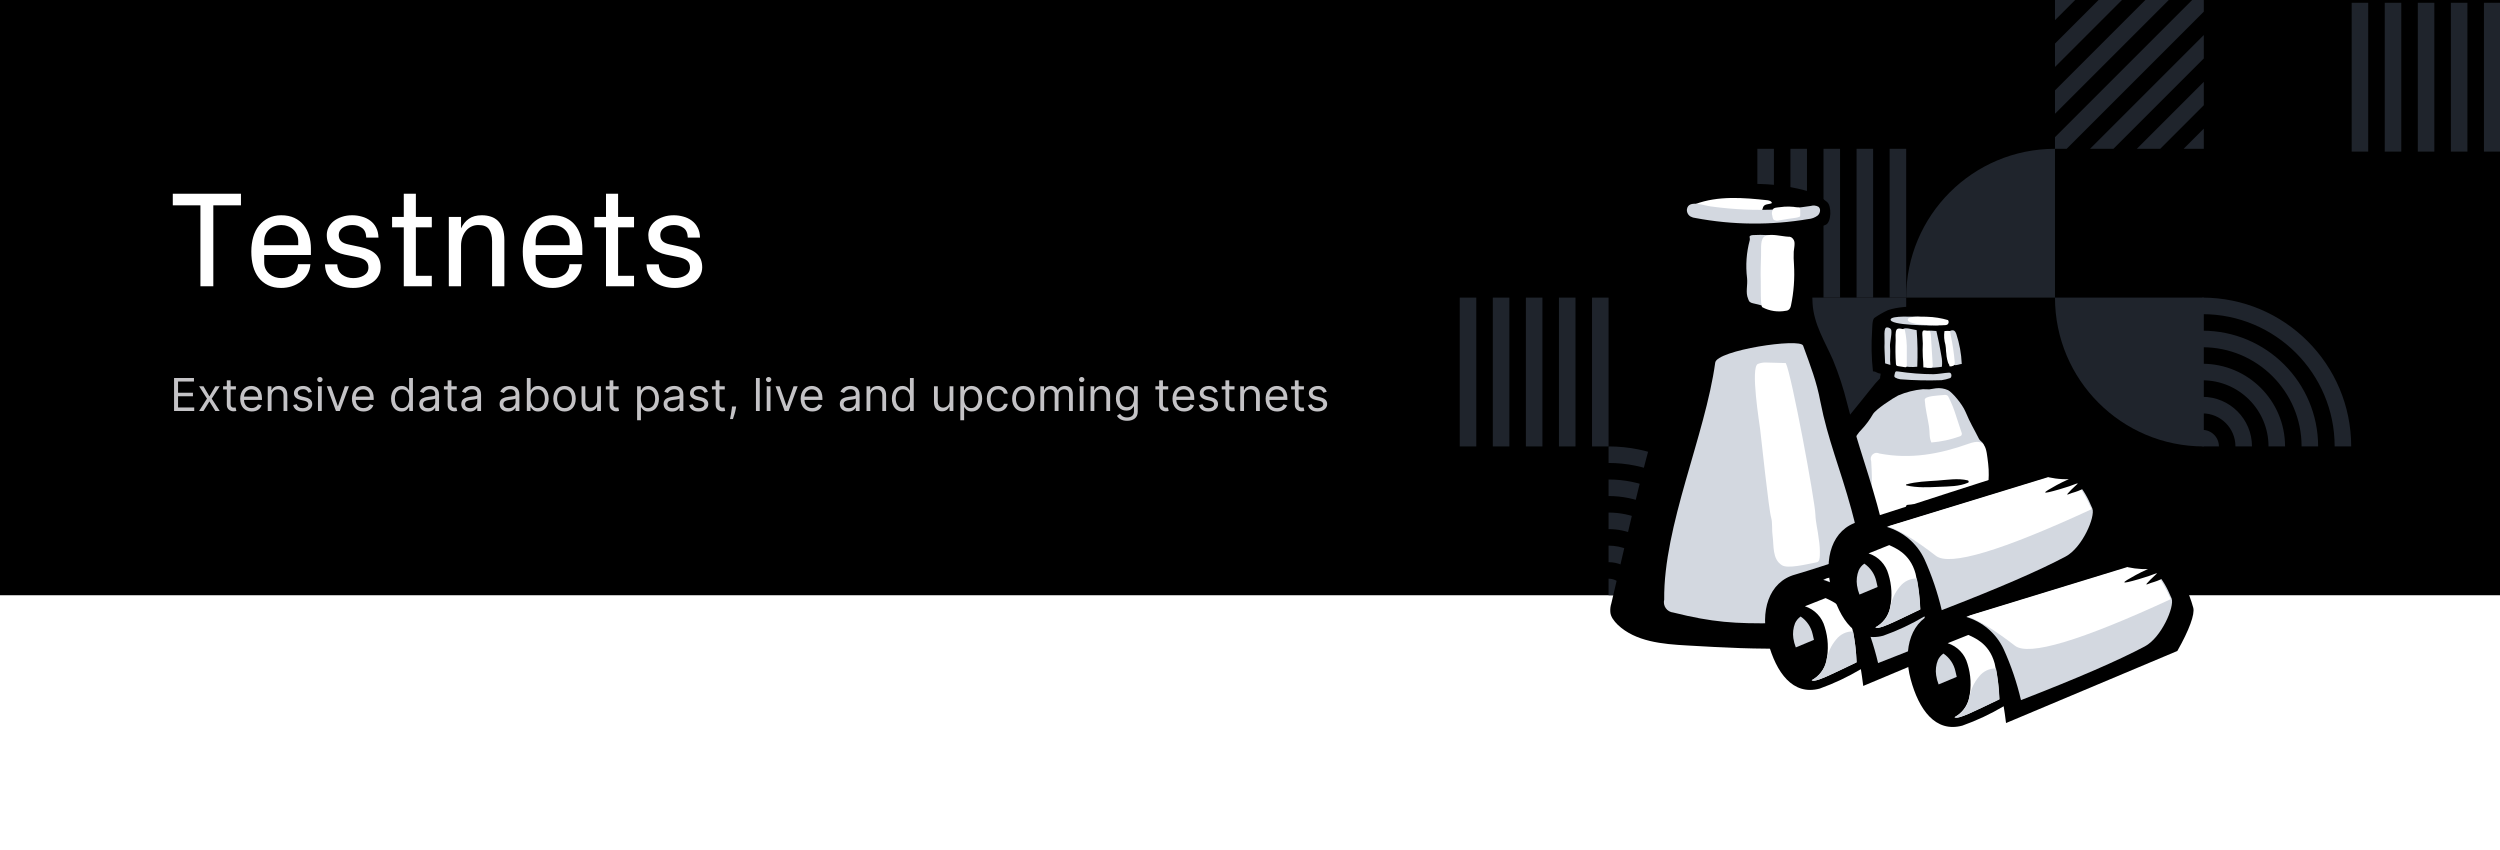 <?xml version="1.0" encoding="UTF-8"?>
<svg width="882px" height="300px" viewBox="0 0 882 300" version="1.1" xmlns="http://www.w3.org/2000/svg" xmlns:xlink="http://www.w3.org/1999/xlink">
    <!-- Generator: Sketch 61 (89581) - https://sketch.com -->
    <title>Group</title>
    <desc>Created with Sketch.</desc>
    <g id="Github-Covers" stroke="none" stroke-width="1" fill="none" fill-rule="evenodd">
        <g id="Testnets" transform="translate(0, -0)">
            <g id="Group">
                <rect id="Rectangle" fill="#FFFFFF" fill-rule="nonzero" x="0" y="0" width="882" height="300"></rect>
                <rect id="Rectangle" fill="#000000" fill-rule="nonzero" x="0" y="0" width="882" height="210"></rect>
                <rect id="Rectangle" fill="#1F242C" fill-rule="nonzero" x="620" y="105" width="52.5" height="52.5"></rect>
                <polygon id="Path" fill="#1F242C" fill-rule="nonzero" points="625.837 157.5 620 157.5 620 163.337 625.837 163.337"></polygon>
                <polygon id="Path" fill="#1F242C" fill-rule="nonzero" points="631.674 163.337 625.837 163.337 625.837 169.174 631.674 169.174"></polygon>
                <polygon id="Path" fill="#1F242C" fill-rule="nonzero" points="637.494 157.5 631.658 157.5 631.658 163.337 637.494 163.337"></polygon>
                <polygon id="Path" fill="#1F242C" fill-rule="nonzero" points="625.837 169.158 620 169.158 620 174.995 625.837 174.995"></polygon>
                <polygon id="Path" fill="#1F242C" fill-rule="nonzero" points="637.494 169.158 631.658 169.158 631.658 174.995 637.494 174.995"></polygon>
                <polygon id="Path" fill="#1F242C" fill-rule="nonzero" points="643.332 163.337 637.496 163.337 637.496 169.174 643.332 169.174"></polygon>
                <polygon id="Path" fill="#1F242C" fill-rule="nonzero" points="631.674 174.995 625.837 174.995 625.837 180.832 631.674 180.832"></polygon>
                <polygon id="Path" fill="#1F242C" fill-rule="nonzero" points="625.837 180.832 620 180.832 620 186.669 625.837 186.669"></polygon>
                <polygon id="Path" fill="#1F242C" fill-rule="nonzero" points="637.494 180.832 631.658 180.832 631.658 186.669 637.494 186.669"></polygon>
                <polygon id="Path" fill="#1F242C" fill-rule="nonzero" points="643.332 174.995 637.496 174.995 637.496 180.832 643.332 180.832"></polygon>
                <polygon id="Path" fill="#1F242C" fill-rule="nonzero" points="631.674 186.668 625.837 186.668 625.837 192.505 631.674 192.505"></polygon>
                <polygon id="Path" fill="#1F242C" fill-rule="nonzero" points="625.837 192.489 620 192.489 620 198.326 625.837 198.326"></polygon>
                <polygon id="Path" fill="#1F242C" fill-rule="nonzero" points="637.494 192.489 631.658 192.489 631.658 198.326 637.494 198.326"></polygon>
                <polygon id="Path" fill="#1F242C" fill-rule="nonzero" points="643.332 186.668 637.496 186.668 637.496 192.505 643.332 192.505"></polygon>
                <polygon id="Path" fill="#1F242C" fill-rule="nonzero" points="631.674 198.326 625.837 198.326 625.837 204.163 631.674 204.163"></polygon>
                <polygon id="Path" fill="#1F242C" fill-rule="nonzero" points="625.837 204.164 620 204.164 620 210.001 625.837 210.001"></polygon>
                <polygon id="Path" fill="#1F242C" fill-rule="nonzero" points="637.494 204.164 631.658 204.164 631.658 210.001 637.494 210.001"></polygon>
                <polygon id="Path" fill="#1F242C" fill-rule="nonzero" points="643.332 198.326 637.496 198.326 637.496 204.163 643.332 204.163"></polygon>
                <polygon id="Path" fill="#1F242C" fill-rule="nonzero" points="649.168 157.5 643.331 157.5 643.331 163.337 649.168 163.337"></polygon>
                <polygon id="Path" fill="#1F242C" fill-rule="nonzero" points="655.006 163.337 649.169 163.337 649.169 169.174 655.006 169.174"></polygon>
                <polygon id="Path" fill="#1F242C" fill-rule="nonzero" points="660.826 157.5 654.99 157.5 654.99 163.337 660.826 163.337"></polygon>
                <polygon id="Path" fill="#1F242C" fill-rule="nonzero" points="649.168 169.158 643.331 169.158 643.331 174.995 649.168 174.995"></polygon>
                <polygon id="Path" fill="#1F242C" fill-rule="nonzero" points="660.826 169.158 654.99 169.158 654.99 174.995 660.826 174.995"></polygon>
                <polygon id="Path" fill="#1F242C" fill-rule="nonzero" points="666.663 163.337 660.826 163.337 660.826 169.174 666.663 169.174"></polygon>
                <polygon id="Path" fill="#1F242C" fill-rule="nonzero" points="655.006 174.995 649.169 174.995 649.169 180.832 655.006 180.832"></polygon>
                <polygon id="Path" fill="#1F242C" fill-rule="nonzero" points="649.168 180.832 643.331 180.832 643.331 186.669 649.168 186.669"></polygon>
                <polygon id="Path" fill="#1F242C" fill-rule="nonzero" points="660.826 180.832 654.99 180.832 654.99 186.669 660.826 186.669"></polygon>
                <polygon id="Path" fill="#1F242C" fill-rule="nonzero" points="666.663 174.995 660.826 174.995 660.826 180.832 666.663 180.832"></polygon>
                <polygon id="Path" fill="#1F242C" fill-rule="nonzero" points="655.006 186.668 649.169 186.668 649.169 192.505 655.006 192.505"></polygon>
                <polygon id="Path" fill="#1F242C" fill-rule="nonzero" points="649.168 192.489 643.331 192.489 643.331 198.326 649.168 198.326"></polygon>
                <polygon id="Path" fill="#1F242C" fill-rule="nonzero" points="660.826 192.489 654.99 192.489 654.99 198.326 660.826 198.326"></polygon>
                <polygon id="Path" fill="#1F242C" fill-rule="nonzero" points="666.663 186.668 660.826 186.668 660.826 192.505 666.663 192.505"></polygon>
                <polygon id="Path" fill="#1F242C" fill-rule="nonzero" points="655.006 198.326 649.169 198.326 649.169 204.163 655.006 204.163"></polygon>
                <polygon id="Path" fill="#1F242C" fill-rule="nonzero" points="649.168 204.164 643.331 204.164 643.331 210.001 649.168 210.001"></polygon>
                <polygon id="Path" fill="#1F242C" fill-rule="nonzero" points="660.826 204.164 654.99 204.164 654.99 210.001 660.826 210.001"></polygon>
                <polygon id="Path" fill="#1F242C" fill-rule="nonzero" points="672.5 157.5 666.663 157.5 666.663 163.337 672.5 163.337"></polygon>
                <polygon id="Path" fill="#1F242C" fill-rule="nonzero" points="672.5 169.158 666.663 169.158 666.663 174.995 672.5 174.995"></polygon>
                <polygon id="Path" fill="#1F242C" fill-rule="nonzero" points="672.5 180.832 666.663 180.832 666.663 186.669 672.5 186.669"></polygon>
                <polygon id="Path" fill="#1F242C" fill-rule="nonzero" points="672.5 192.489 666.663 192.489 666.663 198.326 672.5 198.326"></polygon>
                <polygon id="Path" fill="#1F242C" fill-rule="nonzero" points="672.5 204.164 666.663 204.164 666.663 210.001 672.5 210.001"></polygon>
                <polygon id="Path" fill="#1F242C" fill-rule="nonzero" points="666.663 198.326 660.826 198.326 660.826 204.163 666.663 204.163"></polygon>
                <rect id="Rectangle" fill="#1F242C" fill-rule="nonzero" x="631.667" y="52.5" width="5.833" height="52.5"></rect>
                <rect id="Rectangle" fill="#1F242C" fill-rule="nonzero" x="643.333" y="52.5" width="5.833" height="52.5"></rect>
                <rect id="Rectangle" fill="#1F242C" fill-rule="nonzero" x="655" y="52.5" width="5.833" height="52.5"></rect>
                <rect id="Rectangle" fill="#1F242C" fill-rule="nonzero" x="666.667" y="52.5" width="5.833" height="52.5"></rect>
                <rect id="Rectangle" fill="#1F242C" fill-rule="nonzero" x="620" y="52.5" width="5.837" height="52.5"></rect>
                <rect id="Rectangle" fill="#1F242C" fill-rule="nonzero" transform="translate(552.916, 131.25) rotate(-180) translate(-552.916, -131.25) " x="550" y="105" width="5.833" height="52.5"></rect>
                <rect id="Rectangle" fill="#1F242C" fill-rule="nonzero" transform="translate(541.25, 131.25) rotate(-180) translate(-541.25, -131.25) " x="538.334" y="105" width="5.833" height="52.5"></rect>
                <rect id="Rectangle" fill="#1F242C" fill-rule="nonzero" transform="translate(529.583, 131.25) rotate(-180) translate(-529.583, -131.25) " x="526.667" y="105" width="5.833" height="52.5"></rect>
                <rect id="Rectangle" fill="#1F242C" fill-rule="nonzero" transform="translate(517.916, 131.25) rotate(-180) translate(-517.916, -131.25) " x="515" y="105" width="5.833" height="52.5"></rect>
                <rect id="Rectangle" fill="#1F242C" fill-rule="nonzero" transform="translate(564.582, 131.25) rotate(-180) translate(-564.582, -131.25) " x="561.663" y="105" width="5.837" height="52.5"></rect>
                <rect id="Rectangle" fill="#1F242C" fill-rule="nonzero" transform="translate(867.588, 27.234) rotate(-180) translate(-867.588, -27.234) " x="864.672" y="0.984" width="5.833" height="52.5"></rect>
                <rect id="Rectangle" fill="#1F242C" fill-rule="nonzero" transform="translate(855.921, 27.234) rotate(-180) translate(-855.921, -27.234) " x="853.005" y="0.984" width="5.833" height="52.5"></rect>
                <rect id="Rectangle" fill="#1F242C" fill-rule="nonzero" transform="translate(844.255, 27.234) rotate(-180) translate(-844.255, -27.234) " x="841.339" y="0.984" width="5.833" height="52.5"></rect>
                <rect id="Rectangle" fill="#1F242C" fill-rule="nonzero" transform="translate(832.588, 27.234) rotate(-180) translate(-832.588, -27.234) " x="829.672" y="0.984" width="5.833" height="52.5"></rect>
                <rect id="Rectangle" fill="#1F242C" fill-rule="nonzero" transform="translate(879.254, 27.234) rotate(-180) translate(-879.254, -27.234) " x="876.335" y="0.984" width="5.837" height="52.5"></rect>
                <path d="M567.5,163.333 L567.5,157.5 C596.495,157.5 620,181.005 620,210 L614.167,210 C614.167,184.227 593.273,163.333 567.5,163.333 Z M567.5,175 L567.5,169.166 C590.052,169.166 608.333,187.448 608.333,210 L602.5,210 C602.5,190.67 586.83,175 567.5,175 Z M567.5,180.834 L567.5,186.667 C580.387,186.667 590.833,197.114 590.833,210 L596.667,210 C596.667,193.892 583.608,180.834 567.5,180.834 Z M567.5,198.333 L567.5,192.5 C577.165,192.5 585,200.335 585,210 L579.167,210 C579.167,203.557 573.943,198.333 567.5,198.333 Z M567.5,210 L567.5,204.166 C570.722,204.166 573.333,206.778 573.333,210 L567.5,210 Z" id="Shape" fill="#1F242C"></path>
                <path d="M777,110.833 L777,105 C805.995,105 829.5,128.505 829.5,157.5 L823.667,157.5 C823.667,131.727 802.773,110.833 777,110.833 Z M777,122.5 L777,116.667 C799.552,116.667 817.833,134.949 817.833,157.5 L812,157.5 C812,138.17 796.33,122.5 777,122.5 Z M777,128.333 L777,134.167 C789.887,134.167 800.333,144.613 800.333,157.5 L806.167,157.5 C806.167,141.392 793.108,128.333 777,128.333 Z M777,145.833 L777,140 C786.665,140 794.5,147.835 794.5,157.5 L788.667,157.5 C788.667,151.056 783.443,145.833 777,145.833 Z M777,157.5 L777,151.667 C780.222,151.667 782.833,154.279 782.833,157.5 L777,157.5 Z" id="Shape" fill="#1F242C"></path>
                <path d="M729.112,52.5 L725,52.5 L725,48.388 L773.387,0 L777.5,0 L777.5,4.112 L729.112,52.5 Z M765.133,0 L756.879,0 L725,31.879 L725,40.133 L765.133,0 Z M748.625,0 L740.371,0 L725,15.371 L725,23.625 L748.625,0 Z M725,0 L725,7.117 L732.116,0 L725,0 Z M777.5,20.621 L777.5,12.367 L737.366,52.5 L745.621,52.5 L777.5,20.621 Z M777.5,37.129 L777.5,28.875 L753.875,52.5 L762.129,52.5 L777.5,37.129 Z M777.5,45.383 L770.383,52.5 L777.5,52.5 L777.5,45.383 Z" id="Shape" fill="#1F242C" fill-rule="nonzero"></path>
                <path d="M672.5,105 L725,105 L725,52.5 C696.005,52.5 672.5,76.005 672.5,105 Z" id="Path" fill="#1F242C" fill-rule="nonzero"></path>
                <path d="M777.5,157.5 L777.5,105 L725,105 C725,133.995 748.505,157.5 777.5,157.5 Z" id="Path" fill="#1F242C" fill-rule="nonzero"></path>
                <path d="M695.56,131 C694.66,131.23 692.92,132 692.02,132.23 L692.02,133.34 C692.862,134.344 693.612,135.421 694.26,136.56 C696.98,141.05 700.63,144.32 703.35,148.81 C704.13,150.1 706.14,152.63 706.52,154.08 C706.777,155.283 706.894,156.511 706.87,157.74 L707.75,209.35 C707.837,210.363 707.721,211.383 707.41,212.35 C706.6,214.41 702.11,215.35 699.99,216 C686.489,220.082 672.19,220.768 658.36,218 C655.65,217.46 651.89,216.8 650.18,214.63 C648.18,212.01 647.86,208.27 647.54,204.96 C646.71,196.14 647.27,192.06 646.78,183.74 C646.55,179.8 646.15,179.1 646.19,174.37 C646.19,171.53 646.19,169.37 646.29,166.59 C646.39,163.81 646.4,160.14 646.47,157.17 C646.57,152.92 650.34,149.25 653,145.94 C655.31,143.08 657.65,140.23 659.93,137.34 C660.985,135.976 662.113,134.671 663.31,133.43 C663.24,132.6 663.53,132.62 663.47,131.8 C662.02,131.68 662.23,131.13 660.78,131.01 C660.251,126.242 660.151,121.436 660.48,116.65 C660.55,115.65 660.48,112.92 661.24,112.19 C662.756,111.132 664.362,110.208 666.04,109.43 C672.31,107.23 686.79,107.67 692.87,111.35 C695.4,112.88 695.48,117.21 695.96,119.97 C696.14,121 696.53,130.75 695.56,131 Z" id="Path" fill="#000000" fill-rule="nonzero"></path>
                <path d="M669.65,127.53 C669.622,127.82 669.667,128.112 669.78,128.38 C670.018,128.713 670.377,128.939 670.78,129.01 C672.62,129.469 674.526,129.594 676.41,129.38 C676.602,125.08 676.528,120.771 676.19,116.48 C673.13,116 670.91,114.65 670.36,118.17 C669.899,121.269 669.661,124.397 669.65,127.53 Z" id="Path" fill="#D3D8E0" fill-rule="nonzero"></path>
                <path d="M679.37,125.639 C679.23,127.039 679.02,128.569 679.78,129.749 C681.56,129.778 683.339,129.661 685.1,129.399 C685.246,128.104 685.182,126.794 684.91,125.519 C684.43,122.589 683.84,119.669 683.16,116.779 C680.28,116.609 679.16,116.149 679.34,119.119 C679.535,121.288 679.545,123.469 679.37,125.639 Z" id="Path" fill="#D3D8E0" fill-rule="nonzero"></path>
                <path d="M688.22,126 C688.22,127.1 688.36,128.51 689.42,128.77 C690.31,129 691.31,128.42 692.11,128.4 C691.955,124.794 691.306,121.228 690.18,117.8 C689.84,116.8 689.29,116.25 688.18,116.67 C686.9,117.15 687.54,117.52 687.5,118.67 C687.43,121.06 688.26,123.59 688.22,126 Z" id="Path" fill="#D3D8E0" fill-rule="nonzero"></path>
                <path d="M666.79,122.11 C667.01,124.47 666.65,126.58 666.93,128.75 L665.07,128.2 L664.87,123.64 C664.825,122.774 664.825,121.906 664.87,121.04 C664.97,119.48 664.37,115.38 665.78,115.51 C666.31,115.51 667.19,115.82 667.28,116.65 C667.43,118.34 666.69,121 666.79,122.11 Z" id="Path" fill="#D3D8E0" fill-rule="nonzero"></path>
                <path d="M669.66,131.05 C668.71,130.92 668.66,131.05 668.44,131.99 C668.33,132.52 668.16,132.94 668.63,133.21 C669.188,133.52 669.798,133.723 670.43,133.81 C675.27,134.197 680.128,134.304 684.98,134.13 C686.002,133.987 687.007,133.742 687.98,133.4 C688.65,133.22 688.7,131.4 687.63,131.47 C685.87,131.56 683.95,131.97 682.16,132.02 C677.975,132.004 673.797,131.68 669.66,131.05 Z" id="Path" fill="#D3D8E0" fill-rule="nonzero"></path>
                <path d="M682.94,137 C684.427,136.807 685.937,137.036 687.3,137.66 C688.66,138.34 692.23,142.42 693.45,145.32 C695.32,149.74 696.1,150.68 698.17,154.81 C698.57,155.6 699.56,156 699.81,156.81 C700.06,157.62 699.63,158.29 699.7,159.03 C700.33,166.52 701.13,173.11 701.08,180.13 C701.08,183.97 700.63,188.03 700.6,191.87 C700.54,197.66 700.6,200.07 700.21,205.67 C700.21,206.22 699.65,206.82 699.42,207.32 C699.205,207.634 698.923,207.896 698.594,208.088 C698.266,208.28 697.899,208.397 697.52,208.43 C684.437,211.366 670.934,211.935 657.65,210.11 C656.846,210.095 656.076,209.781 655.49,209.23 C655.117,208.657 654.932,207.983 654.96,207.3 L653.45,182.49 C653.29,180.444 653.25,178.391 653.33,176.34 C653.67,172.715 653.67,169.065 653.33,165.44 C653.04,162.72 653.02,158.54 653.83,155.93 C654.523,154.255 655.543,152.736 656.83,151.46 C658.338,149.842 659.656,148.057 660.76,146.14 C661.76,144.41 667.76,140.5 669.67,139.52 C672.445,138.338 675.387,137.592 678.39,137.31 C682,137.36 679.36,137.5 682.94,137 Z" id="Path" fill="#D3D8E0" fill-rule="nonzero"></path>
                <path d="M663.06,160 C662.677,159.798 662.24,159.72 661.81,159.776 C661.381,159.833 660.979,160.02 660.66,160.314 C660.342,160.607 660.121,160.992 660.03,161.416 C659.939,161.84 659.981,162.281 660.15,162.68 C661.31,179.21 657.95,185.33 661.06,201.6 C673.422,202.85 685.897,202.41 698.14,200.29 C698.759,200.258 699.345,200.002 699.79,199.57 C700.068,199.138 700.211,198.633 700.2,198.12 C700.96,188.57 700.42,188.7 700.76,179.12 C700.96,173.63 702.09,169.12 701.43,163.63 C700.73,157.94 700.67,154.37 694.59,156.53 C684.24,160.23 674,162.09 663.06,160 Z" id="Path" fill="#FFFFFF" fill-rule="nonzero"></path>
                <path d="M683.64,114.74 C684.201,114.727 684.752,114.587 685.25,114.33 C685.494,114.195 685.691,113.988 685.812,113.738 C685.934,113.487 685.975,113.205 685.93,112.93 C682.72,112.221 679.447,111.829 676.16,111.76 C674.92,111.76 667.54,111.33 667.04,112.61 C666.18,114.86 681.76,114.91 683.64,114.74 Z" id="Path" fill="#D3D8E0" fill-rule="nonzero"></path>
                <path d="M685.55,114.74 C685.97,114.74 686.72,114.74 687.08,114.48 C687.303,114.294 687.447,114.031 687.482,113.743 C687.517,113.455 687.442,113.164 687.27,112.93 C684.887,112.226 682.424,111.832 679.94,111.76 C679.01,111.76 673.46,111.33 673.09,112.61 C672.44,114.86 684.14,114.91 685.55,114.74 Z" id="Path" fill="#FFFFFF" fill-rule="nonzero"></path>
                <path d="M685.87,139.35 C686.266,139.27 686.677,139.334 687.03,139.53 C687.196,139.679 687.332,139.859 687.43,140.06 C688.526,142.233 689.429,144.499 690.13,146.83 L692.02,152.54 C692.095,152.696 692.133,152.867 692.133,153.04 C692.133,153.213 692.095,153.384 692.02,153.54 C691.88,153.733 691.679,153.874 691.45,153.94 C688.204,155.104 684.818,155.834 681.38,156.11 C680.54,154.25 680.87,152.46 680.55,150.45 C680.04,147.21 679.2,143.93 679.05,141.06 C679,139.69 683.64,139.55 685.87,139.35 Z" id="Path" fill="#FFFFFF" fill-rule="nonzero"></path>
                <path d="M672.56,171.25 C676.34,172.14 680.34,171.93 684.2,171.75 C687.59,171.59 691.2,171.66 694.34,170.29 C694.7,170.14 694.58,169.56 694.23,169.48 C690.73,168.62 686.93,169.32 683.37,169.56 C679.81,169.8 676.05,169.91 672.56,170.89 C672.522,170.903 672.49,170.927 672.467,170.959 C672.443,170.992 672.431,171.03 672.431,171.07 C672.431,171.11 672.443,171.148 672.467,171.181 C672.49,171.213 672.522,171.237 672.56,171.25 Z" id="Path" fill="#000000" fill-rule="nonzero"></path>
                <path d="M673.22,188.5 C679.42,190.3 688.5,188.37 694.48,186.84 C695.65,186.54 695.48,184.55 694.19,184.67 C690.11,185.06 686.07,185.74 682,186.21 C679,186.57 675.49,186.51 672.91,187.49 C672.83,187.49 672.91,188.06 672.98,188.08 L673.22,188.5 Z" id="Path" fill="#000000" fill-rule="nonzero"></path>
                <path d="M694.88,195.199 C695.118,199.153 694.883,203.121 694.18,207.019 L686.52,208.779 C685.306,204.93 684.944,200.863 685.46,196.859 C686.38,196.609 694.81,193.879 694.88,195.199 Z" id="Path" fill="#FFFFFF" fill-rule="nonzero"></path>
                <path d="M672.86,179.28 C676.48,180.53 680.71,180.28 684.48,179.96 C687.83,179.66 691.76,179.4 694.59,177.51 C694.719,177.429 694.818,177.308 694.873,177.166 C694.928,177.025 694.936,176.869 694.896,176.722 C694.855,176.575 694.769,176.445 694.649,176.351 C694.529,176.257 694.382,176.204 694.23,176.2 C690.79,176.02 687.17,177.35 683.71,177.68 C680.25,178.01 676.54,177.68 673.02,178.11 C672.88,178.116 672.746,178.171 672.642,178.266 C672.538,178.361 672.47,178.489 672.451,178.628 C672.432,178.768 672.463,178.909 672.537,179.028 C672.612,179.148 672.726,179.237 672.86,179.28 Z" id="Path" fill="#000000" fill-rule="nonzero"></path>
                <path d="M680.38,116.7 C680.52,116.687 680.662,116.711 680.79,116.77 C680.936,116.89 681.03,117.062 681.05,117.25 C681.173,117.87 681.247,118.498 681.27,119.13 L681.86,128.81 C681.907,129.054 681.86,129.308 681.73,129.52 C681.53,129.79 681.13,129.79 680.79,129.77 L678.57,129.61 C678.57,128.34 678.47,127.14 678.37,125.87 C678.29,124.321 678.29,122.769 678.37,121.22 C678.37,120.11 678.13,117.97 678.2,117.36 C678.36,116.07 679.15,116.71 680.38,116.7 Z" id="Path" fill="#FFFFFF" fill-rule="nonzero"></path>
                <path d="M688,116.78 C688,116.78 688.11,117.78 688.21,118.28 C688.883,121.403 689.357,124.566 689.63,127.75 C689.692,128.09 689.639,128.442 689.48,128.75 C689.15,129.25 687.75,129.43 687.75,129.12 C687.75,128.53 687.4,128.43 687.24,127.86 C687.023,127.15 686.859,126.424 686.75,125.69 C686.75,125.07 686.6,124.51 686.56,123.89 C686.546,123.142 686.476,122.397 686.35,121.66 C685.881,120.084 685.762,118.426 686,116.8 C686.664,116.725 687.335,116.718 688,116.78 Z" id="Path" fill="#FFFFFF" fill-rule="nonzero"></path>
                <path d="M672,116.23 C672.555,118.777 672.797,121.383 672.72,123.99 L672.72,128.77 C672.72,129.05 672.72,129.37 672.46,129.52 C672.279,129.585 672.081,129.585 671.9,129.52 L669.63,129.17 C669.447,129.157 669.27,129.095 669.12,128.99 C668.951,128.793 668.865,128.538 668.88,128.28 C668.69,125.564 668.66,122.839 668.79,120.12 C668.79,119.23 668.59,116.99 669.15,116.26 C669.71,115.53 671.23,116.14 672,116.23 Z" id="Path" fill="#FFFFFF" fill-rule="nonzero"></path>
                <path d="M646.68,127 C648.723,131.973 650.394,137.09 651.68,142.31 C655.45,157.31 659.9,168.41 663.68,183.43 C665.61,191.33 667.68,199.22 669.38,207.12 C670.25,211.07 671.03,214.92 671.9,218.87 C672.061,219.339 672.127,219.835 672.093,220.33 C672.058,220.825 671.925,221.308 671.7,221.75 C671.149,222.389 670.405,222.831 669.58,223.01 C645.78,230.52 620.15,229.17 595.2,227.72 C586.49,227.24 577.01,226.38 570.73,220.41 C569.47,219.15 568.21,217.61 568.12,215.88 C568.047,214.838 568.176,213.792 568.5,212.8 C570.15,205.87 571.69,199.03 573.34,192.1 C576.53,178.33 579.82,164.65 583.78,151.1 C587.17,139.73 591.14,128.56 595.39,117.59 C596.74,114.12 598.2,110.46 598.29,106.71 C598.49,100.16 596.74,93.51 598.58,87.16 C599.36,84.46 598.58,83.79 596.36,81.96 C595.36,81.19 592.49,80.03 591.91,79.36 C590.55,77.92 590.36,71.27 592.1,70.21 C594.608,68.694 597.295,67.498 600.1,66.65 C607.068,65.245 614.177,64.665 621.28,64.92 C627.077,65.094 632.829,65.998 638.4,67.61 C640.666,68.449 642.763,69.689 644.59,71.27 C646.24,72.62 646.14,78.27 644.2,79.27 C642.85,79.95 640.34,80.04 639.56,81.39 C639.099,82.421 638.87,83.541 638.89,84.67 C639.08,92.85 639.08,98.82 639.47,107.01 C639.91,114.42 643.78,120.39 646.68,127 Z" id="Path" fill="#000000" fill-rule="nonzero"></path>
                <path d="M653.17,179.76 C654.53,184.69 655.88,190.76 656.94,195.76 C657.99,201.329 658.701,206.956 659.07,212.61 C659.247,213.47 659.109,214.365 658.68,215.13 C658.413,215.478 658.079,215.769 657.698,215.985 C657.316,216.202 656.896,216.339 656.46,216.39 C652.11,217.55 647.76,219.2 643.31,219.2 C638.09,219.29 631.61,219.78 626.39,219.87 C612.07,220.07 604.24,219.58 590.32,216.1 C589.795,216.049 589.287,215.885 588.831,215.619 C588.375,215.353 587.982,214.991 587.679,214.559 C587.376,214.127 587.17,213.634 587.075,213.115 C586.981,212.595 586.999,212.062 587.13,211.55 C586.84,185.55 601.6,153.67 605.13,127.92 C605.71,123.56 635.04,119.17 636.13,121.92 C638.74,129.09 640.96,134.8 642.22,141.67 C644.86,155.16 649.21,165.23 653.17,179.76 Z" id="Path" fill="#D3D8E0" fill-rule="nonzero"></path>
                <path d="M627.14,207.15 C627.528,207.801 628.049,208.362 628.669,208.796 C629.29,209.231 629.996,209.528 630.74,209.67 C632.187,209.916 633.662,209.953 635.12,209.78 C638.079,209.653 641.03,209.373 643.96,208.94 C644.84,204.74 641.96,203.7 638.71,203.94 C637.55,204 626.56,206.11 627.14,207.15 Z" id="Path" fill="#FFFFFF" fill-rule="nonzero"></path>
                <path d="M625.37,189 C625.08,187.26 625.37,184.35 624.88,182.7 C624,179.79 621.37,154.47 620.98,151.47 C620.78,149.63 617.46,129.47 620.2,128.39 C621.099,128.03 622.063,127.863 623.03,127.9 L630.03,128.09 C632.08,132.17 640.38,176.98 640.47,181.53 C640.57,184.44 641.35,187.16 641.65,190.07 C641.979,192.021 642.109,194.001 642.04,195.98 C641.94,197.15 641.94,198.22 640.77,198.41 C637.25,199.09 630.71,200.74 628.66,199.41 C625.18,197.23 625.86,192.47 625.37,189 Z" id="Path" fill="#FFFFFF" fill-rule="nonzero"></path>
                <path d="M618.45,107 C617.995,106.929 617.568,106.732 617.22,106.43 C617.003,106.127 616.841,105.788 616.74,105.43 C615.74,103.15 616.65,100.67 616.36,98.09 C615.812,93.624 616.134,89.093 617.31,84.75 C617.5,84.18 617.03,83.51 617.41,83.23 C617.71,83.041 618.056,82.941 618.41,82.94 C621.918,82.731 625.438,82.956 628.89,83.61 C629.17,83.601 629.443,83.701 629.65,83.89 C630.22,84.37 630.12,85.42 629.93,86.28 C628.7,92.66 628.7,99.91 628.7,106.39 C628.7,109.72 626.98,108.86 624.89,108.48 C622.17,108.11 621.12,107.54 618.45,107 Z" id="Path" fill="#D3D8E0" fill-rule="nonzero"></path>
                <path d="M621.75,108.389 C624.303,109.745 627.242,110.186 630.08,109.639 C630.329,109.627 630.573,109.561 630.794,109.445 C631.015,109.33 631.208,109.167 631.36,108.969 C631.619,108.631 631.788,108.231 631.85,107.809 C632.846,103.075 633.206,98.229 632.92,93.399 C632.795,91.866 632.765,90.326 632.83,88.789 C632.92,87.789 633.12,86.969 633.12,85.999 C633.154,85.545 633.062,85.089 632.853,84.683 C632.645,84.278 632.329,83.937 631.94,83.699 C631.608,83.538 631.237,83.473 630.87,83.509 C628.71,83.409 624.87,82.349 622.87,83.219 C620.87,84.089 621.4,87.639 621.3,90.039 C621.2,93.109 621.1,96.189 621.2,99.259 C621.26,100.319 621,107.909 621.75,108.389 Z" id="Path" fill="#FFFFFF" fill-rule="nonzero"></path>
                <path d="M598.12,72 C606.12,69 615.12,69.72 623.6,70.65 C624.27,70.76 625.03,70.96 625.12,71.65 C624.12,72.17 622.85,71.86 622.18,72.79 C621.9,73.21 621.9,73.73 621.62,74.24 C621.05,75.59 619.44,75.8 618.02,75.8 C614.377,75.856 610.734,75.649 607.12,75.18 C604,74.84 600.39,75 598.12,72 Z" id="Path" fill="#FFFFFF" fill-rule="nonzero"></path>
                <path d="M595.16,73.76 C595.088,74.271 595.169,74.792 595.391,75.258 C595.613,75.724 595.968,76.114 596.41,76.38 C596.975,76.69 597.598,76.877 598.24,76.93 C611.351,79.399 624.796,79.521 637.95,77.29 C639.178,77.198 640.353,76.75 641.33,76 C642.19,75.19 642.48,73.65 641.52,72.93 C641.11,72.708 640.661,72.57 640.197,72.524 C639.734,72.477 639.266,72.524 638.82,72.66 C631.104,73.85 623.289,74.272 615.49,73.92 C611.537,73.74 607.587,73.38 603.64,72.84 C601.23,72.59 595.74,70.33 595.16,73.76 Z" id="Path" fill="#D3D8E0" fill-rule="nonzero"></path>
                <path d="M625.27,76.12 C625.313,76.502 625.41,76.876 625.56,77.23 C625.66,77.64 626.24,77.74 626.63,77.84 C627.022,77.907 627.425,77.873 627.8,77.74 C629.85,77.33 631.51,77.13 633.56,76.83 C633.961,76.778 634.354,76.677 634.73,76.53 C634.93,76.43 635.12,76.43 635.12,75.92 L635.12,74.11 C635.149,73.858 635.081,73.604 634.93,73.4 C634.83,73.2 634.53,73.2 634.34,73.2 C632.214,72.807 630.037,72.773 627.9,73.1 C627.12,73.2 625.75,73.2 625.46,73.9 C625.275,74.236 625.162,74.608 625.129,74.99 C625.096,75.373 625.144,75.757 625.27,76.12 Z" id="Path" fill="#FFFFFF" fill-rule="nonzero"></path>
                <path d="M657.35,242 C657.06,239.66 656.78,237.66 656.52,236.08 C651.91,238.823 647.048,241.117 642,242.93 C632.47,245.5 626.64,237.27 623.76,226.56 C620.88,215.85 623.89,205.24 633.42,202.68 C640.73,200.68 686.6,185.14 706.1,179.89 C712.04,178.3 720.5,190.35 723.45,201.34 C724.06,203.6 722.03,209.22 717.84,216.6 L657.35,242 Z" id="Path" fill="#000000"></path>
                <path d="M706.32,215 C697.04,219.94 682.463,226.25 662.59,233.93 C661.142,227.745 659.092,221.716 656.47,215.93 C655.186,213.203 653.337,210.778 651.046,208.818 C648.755,206.858 646.074,205.407 643.18,204.56 L705.18,185.65 C709.03,187.22 712.42,190 715.72,198.05 C716.88,200.91 712.18,211.86 706.32,215 Z" id="Path" fill="#D3D8E0"></path>
                <path d="M660.51,214.76 C653.25,209.16 647.583,205.694 643.51,204.36 L705.44,185.36 C708.967,186.894 712.3,191.21 715.44,198.31 C683.653,213.01 665.343,218.494 660.51,214.76 Z" id="Path" fill="#FFFFFF"></path>
                <path d="M644.07,211 C645.65,211.84 651.34,213.62 653.35,221.07 C654.303,225.201 654.856,229.413 655,233.65 C646.61,237.65 640.27,240.99 639.19,239.98 C640.497,239.283 641.636,238.309 642.527,237.126 C643.419,235.942 644.041,234.579 644.35,233.13 C645.19,229.17 644.99,225.06 643.77,221.2 C643.303,219.496 642.418,217.935 641.196,216.658 C639.974,215.382 638.452,214.431 636.77,213.89 L644.07,211 Z" id="Path" fill="#FFFFFF"></path>
                <path d="M655,233.67 C646.58,237.67 640.22,240.98 639.14,239.98 C640.448,239.294 641.59,238.331 642.488,237.159 C643.386,235.986 644.018,234.632 644.34,233.19 C644.78,230.376 645.991,227.738 647.84,225.57 C648.543,224.674 649.444,223.954 650.473,223.466 C651.503,222.978 652.631,222.737 653.77,222.76 C654.46,226.36 654.871,230.007 655,233.67 Z" id="Path" fill="#D3D8E0"></path>
                <path d="M635.27,217.51 C637.428,218.966 638.943,221.197 639.5,223.74 C639.68,224.42 639.83,225.08 639.96,225.74 L633.56,228.41 C633.146,227.367 632.854,226.28 632.69,225.17 C632.427,223.374 632.638,221.54 633.3,219.85 C633.733,218.906 634.414,218.097 635.27,217.51 Z" id="Path" fill="#D3D8E0"></path>
                <path d="M710.21,182.66 L713.4,190.54 C712.237,191.257 710.987,191.821 709.68,192.22 C707.98,192.63 706.34,193.67 707.03,192.79 C707.37,192.35 709.03,190.65 710.12,189.7 C710.42,189.43 710.71,189.19 710.98,188.96 C708.751,189.849 706.478,190.623 704.17,191.28 C697.44,193.21 697.71,192.78 703.17,189.78 C704.26,189.18 705.69,188.48 707.44,187.69 C706.674,187.731 705.906,187.731 705.14,187.69 C703.519,187.61 701.906,187.396 700.32,187.05 C699.24,186.65 701.77,186.15 704.32,184.71 C706.192,183.788 708.17,183.099 710.21,182.66 Z" id="Path" fill="#000000"></path>
                <path d="M707.73,255.089 C707.44,252.749 707.16,250.749 706.89,249.169 C702.265,251.91 697.385,254.197 692.32,255.999 C682.79,258.569 676.96,250.339 674.08,239.629 C671.2,228.919 674.21,218.309 683.74,215.749 C691.06,213.749 736.93,198.209 756.43,192.959 C762.36,191.369 770.82,203.419 773.78,214.409 C774.39,216.669 772.35,222.289 768.16,229.669 L707.73,255.089 Z" id="Path" fill="#000000"></path>
                <path d="M756.69,228.05 C747.41,232.99 732.847,239.306 713,247 C711.557,240.813 709.507,234.784 706.88,229 C705.597,226.273 703.75,223.849 701.461,221.889 C699.172,219.929 696.492,218.477 693.6,217.63 L755.6,198.72 C759.46,200.29 762.84,203.07 766.14,211.12 C767.26,214 762.56,224.93 756.69,228.05 Z" id="Path" fill="#D3D8E0"></path>
                <path d="M710.89,227.82 C703.623,222.22 697.973,218.753 693.94,217.42 L755.87,198.42 C759.397,199.953 762.73,204.27 765.87,211.37 C734.057,226.07 715.73,231.553 710.89,227.82 Z" id="Path" fill="#FFFFFF"></path>
                <path d="M694.44,223.999 C696.03,224.839 701.72,226.619 703.72,234.069 C704.677,238.209 705.226,242.432 705.36,246.679 C696.97,250.679 690.63,254.019 689.56,253.009 C690.867,252.312 692.006,251.338 692.897,250.155 C693.789,248.971 694.411,247.608 694.72,246.159 C695.55,242.198 695.35,238.091 694.14,234.229 C693.675,232.524 692.79,230.962 691.568,229.686 C690.345,228.409 688.823,227.458 687.14,226.919 L694.44,223.999 Z" id="Path" fill="#FFFFFF"></path>
                <path d="M705.41,246.729 C696.99,250.729 690.63,254.039 689.56,253.039 C690.868,252.354 692.01,251.391 692.906,250.218 C693.803,249.045 694.432,247.69 694.75,246.249 C695.199,243.437 696.41,240.802 698.25,238.629 C698.955,237.733 699.859,237.013 700.89,236.525 C701.92,236.038 703.05,235.796 704.19,235.819 C704.877,239.419 705.285,243.066 705.41,246.729 Z" id="Path" fill="#D3D8E0"></path>
                <path d="M685.64,230.569 C687.798,232.025 689.313,234.256 689.87,236.799 C690.05,237.479 690.21,238.139 690.34,238.799 L683.94,241.469 C683.521,240.428 683.229,239.34 683.07,238.229 C682.803,236.433 683.013,234.598 683.68,232.909 C684.115,231.969 684.791,231.162 685.64,230.569 Z" id="Path" fill="#D3D8E0"></path>
                <path d="M760.58,195.72 L763.78,203.6 C762.615,204.313 761.365,204.877 760.06,205.28 C758.35,205.69 756.71,206.73 757.4,205.85 C757.75,205.41 759.45,203.71 760.5,202.76 C760.8,202.49 761.08,202.25 761.36,202.02 C759.36,202.83 757.16,203.58 754.55,204.34 C747.82,206.27 748.08,205.84 753.55,202.84 C754.637,202.24 756.06,201.543 757.82,200.75 C757.054,200.79 756.286,200.79 755.52,200.75 C753.898,200.671 752.286,200.457 750.7,200.11 C749.62,199.71 752.14,199.21 754.7,197.77 C756.568,196.847 758.543,196.158 760.58,195.72 Z" id="Path" fill="#000000"></path>
                <path d="M679.81,223.37 C679.52,221.03 679.24,219.03 678.97,217.45 C674.347,220.196 669.468,222.483 664.4,224.28 C654.88,226.84 649.05,218.61 646.16,207.9 C643.27,197.19 646.3,186.59 655.82,184.02 C663.14,182.02 709.01,166.48 728.51,161.24 C734.45,159.64 742.9,171.7 745.86,182.69 C746.47,184.94 744.43,190.56 740.24,197.94 L679.81,223.37 Z" id="Path" fill="#000000"></path>
                <path d="M728.77,196.33 C719.49,201.277 704.913,207.587 685.04,215.26 C683.595,209.076 681.549,203.047 678.93,197.26 C677.644,194.534 675.795,192.111 673.504,190.151 C671.213,188.191 668.533,186.739 665.64,185.89 L727.64,166.98 C731.49,168.55 734.88,171.33 738.17,179.38 C739.34,182.25 734.64,193.21 728.77,196.33 Z" id="Path" fill="#D3D8E0"></path>
                <path d="M683,196.1 C675.74,190.507 670.073,187.04 666,185.7 L727.93,166.7 C731.457,168.22 734.79,172.534 737.93,179.64 C706.123,194.347 687.813,199.834 683,196.1 Z" id="Path" fill="#FFFFFF"></path>
                <path d="M666.52,192.311 C668.11,193.151 673.8,194.941 675.81,202.381 C676.756,206.526 677.306,210.751 677.45,215.001 C669.05,219.001 662.72,222.351 661.64,221.331 C662.948,220.635 664.088,219.661 664.979,218.477 C665.87,217.294 666.492,215.93 666.8,214.481 C667.635,210.52 667.435,206.411 666.22,202.551 C665.753,200.846 664.868,199.285 663.646,198.009 C662.424,196.733 660.902,195.781 659.22,195.241 L666.52,192.311 Z" id="Path" fill="#FFFFFF"></path>
                <path d="M677.5,215 C669.08,219 662.72,222.32 661.64,221.31 C662.947,220.625 664.089,219.663 664.987,218.493 C665.885,217.322 666.517,215.97 666.84,214.53 C667.277,211.714 668.485,209.073 670.33,206.9 C671.037,206.006 671.941,205.287 672.971,204.8 C674.001,204.312 675.131,204.069 676.27,204.09 C676.955,207.69 677.367,211.338 677.5,215 Z" id="Path" fill="#D3D8E0"></path>
                <path d="M657.73,198.851 C659.888,200.307 661.403,202.538 661.96,205.081 C662.14,205.761 662.29,206.421 662.42,207.081 L656.02,209.761 C655.603,208.715 655.311,207.624 655.15,206.511 C654.883,204.718 655.093,202.886 655.76,201.201 C656.191,200.253 656.872,199.44 657.73,198.851 Z" id="Path" fill="#D3D8E0"></path>
                <path d="M732.67,164 L735.86,171.88 C734.695,172.595 733.445,173.163 732.14,173.57 C730.44,173.97 728.79,175.01 729.48,174.14 C729.83,173.7 731.48,171.99 732.58,171.04 L733.44,170.3 C731.212,171.192 728.939,171.966 726.63,172.62 C719.9,174.56 720.17,174.12 725.63,171.12 C726.72,170.52 728.14,169.83 729.9,169.03 C729.134,169.071 728.366,169.071 727.6,169.03 C725.978,168.955 724.365,168.741 722.78,168.39 C721.7,167.99 724.23,167.5 726.78,166.05 C728.652,165.127 730.63,164.439 732.67,164 Z" id="Path" fill="#000000"></path>
                <path d="M60.961,72.43 L60.961,68.352 L85.008,68.352 L85.008,72.43 L75.258,72.43 L75.258,101 L70.711,101 L70.711,72.43 L60.961,72.43 Z M88.664,88.766 C88.664,86.906 88.891,85.188 89.344,83.609 C89.812,82.016 90.5,80.664 91.406,79.555 C92.328,78.43 93.438,77.547 94.734,76.906 C96.031,76.266 97.523,75.945 99.211,75.945 C100.977,75.945 102.516,76.25 103.828,76.859 C105.141,77.469 106.227,78.305 107.086,79.367 C107.945,80.414 108.594,81.648 109.031,83.07 C109.469,84.492 109.688,86.023 109.688,87.664 L109.688,89.961 L93.211,89.961 L93.211,92.562 C93.211,93.453 93.375,94.242 93.703,94.93 C94.047,95.617 94.508,96.203 95.086,96.688 C95.664,97.156 96.312,97.516 97.031,97.766 C97.75,98 98.492,98.117 99.258,98.117 C100.789,98.117 102.117,97.727 103.242,96.945 C104.367,96.164 105.008,94.922 105.164,93.219 L109.5,93.219 C109.406,94.531 109.062,95.703 108.469,96.734 C107.875,97.75 107.102,98.617 106.148,99.336 C105.211,100.055 104.148,100.609 102.961,101 C101.773,101.391 100.523,101.586 99.211,101.586 C97.445,101.586 95.898,101.266 94.57,100.625 C93.258,99.984 92.156,99.102 91.266,97.977 C90.391,96.852 89.734,95.508 89.297,93.945 C88.875,92.383 88.664,90.656 88.664,88.766 Z M93.211,86.516 L105.211,86.516 L105.211,85.156 C105.211,84.266 105.047,83.461 104.719,82.742 C104.406,82.023 103.969,81.414 103.406,80.914 C102.859,80.414 102.219,80.039 101.484,79.789 C100.766,79.523 100.008,79.391 99.211,79.391 C98.414,79.391 97.656,79.523 96.938,79.789 C96.219,80.039 95.578,80.414 95.016,80.914 C94.453,81.414 94.008,82.023 93.68,82.742 C93.367,83.461 93.211,84.266 93.211,85.156 L93.211,86.516 Z M114.656,93.266 L118.992,93.266 C119.055,94.891 119.633,96.109 120.727,96.922 C121.836,97.719 123.141,98.117 124.641,98.117 C126.078,98.117 127.328,97.797 128.391,97.156 C129.453,96.516 129.984,95.586 129.984,94.367 C129.984,93.383 129.664,92.594 129.023,92 C128.383,91.406 127.242,90.953 125.602,90.641 L121.57,89.82 C119.555,89.398 118,88.625 116.906,87.5 C115.828,86.359 115.289,84.828 115.289,82.906 C115.289,81.953 115.5,81.055 115.922,80.211 C116.359,79.352 116.977,78.609 117.773,77.984 C118.586,77.359 119.531,76.867 120.609,76.508 C121.703,76.133 122.922,75.945 124.266,75.945 C125.422,75.945 126.547,76.102 127.641,76.414 C128.75,76.711 129.734,77.18 130.594,77.82 C131.469,78.461 132.164,79.281 132.68,80.281 C133.211,81.266 133.492,82.445 133.523,83.82 L129.211,83.82 C129.148,82.195 128.641,81.055 127.688,80.398 C126.75,79.727 125.625,79.391 124.312,79.391 C122.969,79.391 121.828,79.711 120.891,80.352 C119.969,80.992 119.508,81.828 119.508,82.859 C119.508,83.812 119.781,84.555 120.328,85.086 C120.875,85.617 121.758,86.008 122.977,86.258 L127.102,87.125 C129.539,87.641 131.344,88.477 132.516,89.633 C133.703,90.773 134.297,92.336 134.297,94.32 C134.297,95.352 134.062,96.312 133.594,97.203 C133.141,98.078 132.477,98.836 131.602,99.477 C130.742,100.102 129.719,100.609 128.531,101 C127.344,101.391 126.031,101.586 124.594,101.586 C123.219,101.586 121.93,101.406 120.727,101.047 C119.539,100.703 118.492,100.188 117.586,99.5 C116.695,98.797 115.992,97.93 115.477,96.898 C114.961,95.852 114.688,94.641 114.656,93.266 Z M138.328,80.211 L138.328,76.531 L142.453,76.531 L142.453,68.352 L146.719,68.352 L146.719,76.531 L152.344,76.531 L152.344,80.211 L146.719,80.211 L146.719,97.297 L152.344,97.297 L152.344,101 L142.453,101 L142.453,80.211 L138.328,80.211 Z M158.344,101 L158.344,76.531 L162.656,76.531 L162.656,80.562 C163.328,79.125 164.25,78 165.422,77.188 C166.594,76.359 168.109,75.945 169.969,75.945 C171.156,75.945 172.234,76.109 173.203,76.438 C174.172,76.75 175.008,77.258 175.711,77.961 C176.414,78.664 176.961,79.57 177.352,80.68 C177.742,81.773 177.938,83.109 177.938,84.688 L177.938,101 L173.602,101 L173.602,85.156 C173.602,83.359 173.258,81.953 172.57,80.938 C171.883,79.906 170.609,79.391 168.75,79.391 C167.859,79.391 167.047,79.57 166.312,79.93 C165.578,80.273 164.938,80.773 164.391,81.43 C163.844,82.086 163.414,82.867 163.102,83.773 C162.805,84.664 162.656,85.641 162.656,86.703 L162.656,101 L158.344,101 Z M184.43,88.766 C184.43,86.906 184.656,85.188 185.109,83.609 C185.578,82.016 186.266,80.664 187.172,79.555 C188.094,78.43 189.203,77.547 190.5,76.906 C191.797,76.266 193.289,75.945 194.977,75.945 C196.742,75.945 198.281,76.25 199.594,76.859 C200.906,77.469 201.992,78.305 202.852,79.367 C203.711,80.414 204.359,81.648 204.797,83.07 C205.234,84.492 205.453,86.023 205.453,87.664 L205.453,89.961 L188.977,89.961 L188.977,92.562 C188.977,93.453 189.141,94.242 189.469,94.93 C189.812,95.617 190.273,96.203 190.852,96.688 C191.43,97.156 192.078,97.516 192.797,97.766 C193.516,98 194.258,98.117 195.023,98.117 C196.555,98.117 197.883,97.727 199.008,96.945 C200.133,96.164 200.773,94.922 200.93,93.219 L205.266,93.219 C205.172,94.531 204.828,95.703 204.234,96.734 C203.641,97.75 202.867,98.617 201.914,99.336 C200.977,100.055 199.914,100.609 198.727,101 C197.539,101.391 196.289,101.586 194.977,101.586 C193.211,101.586 191.664,101.266 190.336,100.625 C189.023,99.984 187.922,99.102 187.031,97.977 C186.156,96.852 185.5,95.508 185.062,93.945 C184.641,92.383 184.43,90.656 184.43,88.766 Z M188.977,86.516 L200.977,86.516 L200.977,85.156 C200.977,84.266 200.812,83.461 200.484,82.742 C200.172,82.023 199.734,81.414 199.172,80.914 C198.625,80.414 197.984,80.039 197.25,79.789 C196.531,79.523 195.773,79.391 194.977,79.391 C194.18,79.391 193.422,79.523 192.703,79.789 C191.984,80.039 191.344,80.414 190.781,80.914 C190.219,81.414 189.773,82.023 189.445,82.742 C189.133,83.461 188.977,84.266 188.977,85.156 L188.977,86.516 Z M209.672,80.211 L209.672,76.531 L213.797,76.531 L213.797,68.352 L218.062,68.352 L218.062,76.531 L223.688,76.531 L223.688,80.211 L218.062,80.211 L218.062,97.297 L223.688,97.297 L223.688,101 L213.797,101 L213.797,80.211 L209.672,80.211 Z M228.094,93.266 L232.43,93.266 C232.492,94.891 233.07,96.109 234.164,96.922 C235.273,97.719 236.578,98.117 238.078,98.117 C239.516,98.117 240.766,97.797 241.828,97.156 C242.891,96.516 243.422,95.586 243.422,94.367 C243.422,93.383 243.102,92.594 242.461,92 C241.82,91.406 240.68,90.953 239.039,90.641 L235.008,89.82 C232.992,89.398 231.438,88.625 230.344,87.5 C229.266,86.359 228.727,84.828 228.727,82.906 C228.727,81.953 228.938,81.055 229.359,80.211 C229.797,79.352 230.414,78.609 231.211,77.984 C232.023,77.359 232.969,76.867 234.047,76.508 C235.141,76.133 236.359,75.945 237.703,75.945 C238.859,75.945 239.984,76.102 241.078,76.414 C242.188,76.711 243.172,77.18 244.031,77.82 C244.906,78.461 245.602,79.281 246.117,80.281 C246.648,81.266 246.93,82.445 246.961,83.82 L242.648,83.82 C242.586,82.195 242.078,81.055 241.125,80.398 C240.188,79.727 239.062,79.391 237.75,79.391 C236.406,79.391 235.266,79.711 234.328,80.352 C233.406,80.992 232.945,81.828 232.945,82.859 C232.945,83.812 233.219,84.555 233.766,85.086 C234.312,85.617 235.195,86.008 236.414,86.258 L240.539,87.125 C242.977,87.641 244.781,88.477 245.953,89.633 C247.141,90.773 247.734,92.336 247.734,94.32 C247.734,95.352 247.5,96.312 247.031,97.203 C246.578,98.078 245.914,98.836 245.039,99.477 C244.18,100.102 243.156,100.609 241.969,101 C240.781,101.391 239.469,101.586 238.031,101.586 C236.656,101.586 235.367,101.406 234.164,101.047 C232.977,100.703 231.93,100.188 231.023,99.5 C230.133,98.797 229.43,97.93 228.914,96.898 C228.398,95.852 228.125,94.641 228.094,93.266 Z" id="Shape" fill="#FFFFFF" fill-rule="nonzero"></path>
                <path d="M61.409,145 L68.523,145 L68.523,143.75 L62.818,143.75 L62.818,139.795 L68.068,139.795 L68.068,138.545 L62.818,138.545 L62.818,134.614 L68.432,134.614 L68.432,133.364 L61.409,133.364 L61.409,145 Z M71.79,136.273 L70.244,136.273 L73.017,140.636 L70.244,145 L71.79,145 L73.881,141.614 L75.972,145 L77.517,145 L74.699,140.636 L77.517,136.273 L75.972,136.273 L73.881,139.841 L71.79,136.273 Z M83.226,136.273 L81.362,136.273 L81.362,134.182 L80.021,134.182 L80.021,136.273 L78.703,136.273 L78.703,137.409 L80.021,137.409 L80.021,142.864 C80.021,144.386 81.249,145.114 82.385,145.114 C82.885,145.114 83.203,145.023 83.385,144.955 L83.112,143.75 C82.999,143.773 82.817,143.818 82.521,143.818 C81.93,143.818 81.362,143.636 81.362,142.5 L81.362,137.409 L83.226,137.409 L83.226,136.273 Z M88.808,145.182 C90.581,145.182 91.876,144.295 92.285,142.977 L90.99,142.614 C90.649,143.523 89.859,143.977 88.808,143.977 C87.234,143.977 86.149,142.96 86.087,141.091 L92.422,141.091 L92.422,140.523 C92.422,137.273 90.49,136.159 88.672,136.159 C86.308,136.159 84.74,138.023 84.74,140.705 C84.74,143.386 86.285,145.182 88.808,145.182 Z M86.087,139.932 C86.178,138.574 87.138,137.364 88.672,137.364 C90.126,137.364 91.058,138.455 91.058,139.932 L86.087,139.932 Z M95.803,139.75 C95.803,138.227 96.746,137.364 98.03,137.364 C99.274,137.364 100.03,138.176 100.03,139.545 L100.03,145 L101.371,145 L101.371,139.455 C101.371,137.227 100.183,136.159 98.416,136.159 C97.098,136.159 96.28,136.75 95.871,137.636 L95.757,137.636 L95.757,136.273 L94.462,136.273 L94.462,145 L95.803,145 L95.803,139.75 Z M110.003,138.227 C109.582,136.989 108.639,136.159 106.912,136.159 C105.071,136.159 103.707,137.205 103.707,138.682 C103.707,139.886 104.423,140.693 106.026,141.068 L107.48,141.409 C108.361,141.614 108.776,142.034 108.776,142.636 C108.776,143.386 107.98,144 106.73,144 C105.634,144 104.946,143.528 104.707,142.591 L103.435,142.909 C103.747,144.392 104.969,145.182 106.753,145.182 C108.781,145.182 110.162,144.074 110.162,142.568 C110.162,141.352 109.401,140.585 107.844,140.205 L106.548,139.886 C105.514,139.631 105.048,139.284 105.048,138.614 C105.048,137.864 105.844,137.318 106.912,137.318 C108.082,137.318 108.565,137.966 108.798,138.568 L110.003,138.227 Z M112.18,145 L113.521,145 L113.521,136.273 L112.18,136.273 L112.18,145 Z M112.862,134.818 C113.385,134.818 113.817,134.409 113.817,133.909 C113.817,133.409 113.385,133 112.862,133 C112.339,133 111.908,133.409 111.908,133.909 C111.908,134.409 112.339,134.818 112.862,134.818 Z M123.114,136.273 L121.659,136.273 L119.25,143.227 L119.159,143.227 L116.75,136.273 L115.295,136.273 L118.523,145 L119.886,145 L123.114,136.273 Z M128.23,145.182 C130.003,145.182 131.298,144.295 131.707,142.977 L130.412,142.614 C130.071,143.523 129.281,143.977 128.23,143.977 C126.656,143.977 125.571,142.96 125.509,141.091 L131.844,141.091 L131.844,140.523 C131.844,137.273 129.912,136.159 128.094,136.159 C125.73,136.159 124.162,138.023 124.162,140.705 C124.162,143.386 125.707,145.182 128.23,145.182 Z M125.509,139.932 C125.599,138.574 126.56,137.364 128.094,137.364 C129.548,137.364 130.48,138.455 130.48,139.932 L125.509,139.932 Z M141.679,145.182 C143.361,145.182 143.929,144.136 144.224,143.659 L144.384,143.659 L144.384,145 L145.679,145 L145.679,133.364 L144.338,133.364 L144.338,137.659 L144.224,137.659 C143.929,137.205 143.406,136.159 141.702,136.159 C139.497,136.159 137.974,137.909 137.974,140.659 C137.974,143.432 139.497,145.182 141.679,145.182 Z M141.861,143.977 C140.179,143.977 139.315,142.5 139.315,140.636 C139.315,138.795 140.156,137.364 141.861,137.364 C143.497,137.364 144.361,138.682 144.361,140.636 C144.361,142.614 143.474,143.977 141.861,143.977 Z M150.889,145.205 C152.412,145.205 153.207,144.386 153.48,143.818 L153.548,143.818 L153.548,145 L154.889,145 L154.889,139.25 C154.889,136.477 152.776,136.159 151.662,136.159 C150.344,136.159 148.844,136.614 148.162,138.205 L149.435,138.659 C149.73,138.023 150.429,137.341 151.707,137.341 C152.94,137.341 153.548,137.994 153.548,139.114 L153.548,139.159 C153.548,139.807 152.889,139.75 151.298,139.955 C149.679,140.165 147.912,140.523 147.912,142.523 C147.912,144.227 149.23,145.205 150.889,145.205 Z M151.094,144 C150.026,144 149.253,143.523 149.253,142.591 C149.253,141.568 150.185,141.25 151.23,141.114 C151.798,141.045 153.321,140.886 153.548,140.614 L153.548,141.841 C153.548,142.932 152.685,144 151.094,144 Z M161.132,136.273 L159.268,136.273 L159.268,134.182 L157.928,134.182 L157.928,136.273 L156.609,136.273 L156.609,137.409 L157.928,137.409 L157.928,142.864 C157.928,144.386 159.155,145.114 160.291,145.114 C160.791,145.114 161.109,145.023 161.291,144.955 L161.018,143.75 C160.905,143.773 160.723,143.818 160.428,143.818 C159.837,143.818 159.268,143.636 159.268,142.5 L159.268,137.409 L161.132,137.409 L161.132,136.273 Z M165.717,145.205 C167.24,145.205 168.036,144.386 168.308,143.818 L168.376,143.818 L168.376,145 L169.717,145 L169.717,139.25 C169.717,136.477 167.604,136.159 166.49,136.159 C165.172,136.159 163.672,136.614 162.99,138.205 L164.263,138.659 C164.558,138.023 165.257,137.341 166.536,137.341 C167.768,137.341 168.376,137.994 168.376,139.114 L168.376,139.159 C168.376,139.807 167.717,139.75 166.126,139.955 C164.507,140.165 162.74,140.523 162.74,142.523 C162.74,144.227 164.058,145.205 165.717,145.205 Z M165.922,144 C164.854,144 164.081,143.523 164.081,142.591 C164.081,141.568 165.013,141.25 166.058,141.114 C166.626,141.045 168.149,140.886 168.376,140.614 L168.376,141.841 C168.376,142.932 167.513,144 165.922,144 Z M179.233,145.205 C180.756,145.205 181.551,144.386 181.824,143.818 L181.892,143.818 L181.892,145 L183.233,145 L183.233,139.25 C183.233,136.477 181.119,136.159 180.006,136.159 C178.688,136.159 177.188,136.614 176.506,138.205 L177.778,138.659 C178.074,138.023 178.773,137.341 180.051,137.341 C181.284,137.341 181.892,137.994 181.892,139.114 L181.892,139.159 C181.892,139.807 181.233,139.75 179.642,139.955 C178.023,140.165 176.256,140.523 176.256,142.523 C176.256,144.227 177.574,145.205 179.233,145.205 Z M179.438,144 C178.369,144 177.597,143.523 177.597,142.591 C177.597,141.568 178.528,141.25 179.574,141.114 C180.142,141.045 181.665,140.886 181.892,140.614 L181.892,141.841 C181.892,142.932 181.028,144 179.438,144 Z M185.862,145 L187.158,145 L187.158,143.659 L187.317,143.659 C187.612,144.136 188.18,145.182 189.862,145.182 C192.044,145.182 193.567,143.432 193.567,140.659 C193.567,137.909 192.044,136.159 189.839,136.159 C188.135,136.159 187.612,137.205 187.317,137.659 L187.203,137.659 L187.203,133.364 L185.862,133.364 L185.862,145 Z M187.18,140.636 C187.18,138.682 188.044,137.364 189.68,137.364 C191.385,137.364 192.226,138.795 192.226,140.636 C192.226,142.5 191.362,143.977 189.68,143.977 C188.067,143.977 187.18,142.614 187.18,140.636 Z M199.163,145.182 C201.527,145.182 203.118,143.386 203.118,140.682 C203.118,137.955 201.527,136.159 199.163,136.159 C196.8,136.159 195.209,137.955 195.209,140.682 C195.209,143.386 196.8,145.182 199.163,145.182 Z M199.163,143.977 C197.368,143.977 196.55,142.432 196.55,140.682 C196.55,138.932 197.368,137.364 199.163,137.364 C200.959,137.364 201.777,138.932 201.777,140.682 C201.777,142.432 200.959,143.977 199.163,143.977 Z M210.665,141.432 C210.665,143.068 209.415,143.818 208.415,143.818 C207.301,143.818 206.506,143 206.506,141.727 L206.506,136.273 L205.165,136.273 L205.165,141.818 C205.165,144.045 206.347,145.114 207.983,145.114 C209.301,145.114 210.165,144.409 210.574,143.523 L210.665,143.523 L210.665,145 L212.006,145 L212.006,136.273 L210.665,136.273 L210.665,141.432 Z M218.257,136.273 L216.393,136.273 L216.393,134.182 L215.053,134.182 L215.053,136.273 L213.734,136.273 L213.734,137.409 L215.053,137.409 L215.053,142.864 C215.053,144.386 216.28,145.114 217.416,145.114 C217.916,145.114 218.234,145.023 218.416,144.955 L218.143,143.75 C218.03,143.773 217.848,143.818 217.553,143.818 C216.962,143.818 216.393,143.636 216.393,142.5 L216.393,137.409 L218.257,137.409 L218.257,136.273 Z M224.774,148.273 L226.115,148.273 L226.115,143.659 L226.229,143.659 C226.524,144.136 227.092,145.182 228.774,145.182 C230.956,145.182 232.479,143.432 232.479,140.659 C232.479,137.909 230.956,136.159 228.751,136.159 C227.047,136.159 226.524,137.205 226.229,137.659 L226.07,137.659 L226.07,136.273 L224.774,136.273 L224.774,148.273 Z M226.092,140.636 C226.092,138.682 226.956,137.364 228.592,137.364 C230.297,137.364 231.138,138.795 231.138,140.636 C231.138,142.5 230.274,143.977 228.592,143.977 C226.979,143.977 226.092,142.614 226.092,140.636 Z M237.092,145.205 C238.615,145.205 239.411,144.386 239.683,143.818 L239.751,143.818 L239.751,145 L241.092,145 L241.092,139.25 C241.092,136.477 238.979,136.159 237.865,136.159 C236.547,136.159 235.047,136.614 234.365,138.205 L235.638,138.659 C235.933,138.023 236.632,137.341 237.911,137.341 C239.143,137.341 239.751,137.994 239.751,139.114 L239.751,139.159 C239.751,139.807 239.092,139.75 237.501,139.955 C235.882,140.165 234.115,140.523 234.115,142.523 C234.115,144.227 235.433,145.205 237.092,145.205 Z M237.297,144 C236.229,144 235.456,143.523 235.456,142.591 C235.456,141.568 236.388,141.25 237.433,141.114 C238.001,141.045 239.524,140.886 239.751,140.614 L239.751,141.841 C239.751,142.932 238.888,144 237.297,144 Z M249.722,138.227 C249.301,136.989 248.358,136.159 246.631,136.159 C244.79,136.159 243.426,137.205 243.426,138.682 C243.426,139.886 244.142,140.693 245.744,141.068 L247.199,141.409 C248.08,141.614 248.494,142.034 248.494,142.636 C248.494,143.386 247.699,144 246.449,144 C245.352,144 244.665,143.528 244.426,142.591 L243.153,142.909 C243.466,144.392 244.688,145.182 246.472,145.182 C248.5,145.182 249.881,144.074 249.881,142.568 C249.881,141.352 249.119,140.585 247.562,140.205 L246.267,139.886 C245.233,139.631 244.767,139.284 244.767,138.614 C244.767,137.864 245.562,137.318 246.631,137.318 C247.801,137.318 248.284,137.966 248.517,138.568 L249.722,138.227 Z M255.695,136.273 L253.831,136.273 L253.831,134.182 L252.49,134.182 L252.49,136.273 L251.172,136.273 L251.172,137.409 L252.49,137.409 L252.49,142.864 C252.49,144.386 253.717,145.114 254.854,145.114 C255.354,145.114 255.672,145.023 255.854,144.955 L255.581,143.75 C255.467,143.773 255.286,143.818 254.99,143.818 C254.399,143.818 253.831,143.636 253.831,142.5 L253.831,137.409 L255.695,137.409 L255.695,136.273 Z M259.712,143.409 L258.257,143.409 L258.189,144.045 C258.024,145.585 257.7,147.119 257.553,147.841 L258.575,147.841 C258.848,147.068 259.428,145.318 259.621,144.023 L259.712,143.409 Z M268.037,133.364 L266.696,133.364 L266.696,145 L268.037,145 L268.037,133.364 Z M270.493,145 L271.834,145 L271.834,136.273 L270.493,136.273 L270.493,145 Z M271.175,134.818 C271.697,134.818 272.129,134.409 272.129,133.909 C272.129,133.409 271.697,133 271.175,133 C270.652,133 270.22,133.409 270.22,133.909 C270.22,134.409 270.652,134.818 271.175,134.818 Z M281.426,136.273 L279.972,136.273 L277.562,143.227 L277.472,143.227 L275.062,136.273 L273.608,136.273 L276.835,145 L278.199,145 L281.426,136.273 Z M286.543,145.182 C288.315,145.182 289.611,144.295 290.02,142.977 L288.724,142.614 C288.384,143.523 287.594,143.977 286.543,143.977 C284.969,143.977 283.884,142.96 283.821,141.091 L290.156,141.091 L290.156,140.523 C290.156,137.273 288.224,136.159 286.406,136.159 C284.043,136.159 282.474,138.023 282.474,140.705 C282.474,143.386 284.02,145.182 286.543,145.182 Z M283.821,139.932 C283.912,138.574 284.872,137.364 286.406,137.364 C287.861,137.364 288.793,138.455 288.793,139.932 L283.821,139.932 Z M299.264,145.205 C300.787,145.205 301.582,144.386 301.855,143.818 L301.923,143.818 L301.923,145 L303.264,145 L303.264,139.25 C303.264,136.477 301.151,136.159 300.037,136.159 C298.719,136.159 297.219,136.614 296.537,138.205 L297.81,138.659 C298.105,138.023 298.804,137.341 300.082,137.341 C301.315,137.341 301.923,137.994 301.923,139.114 L301.923,139.159 C301.923,139.807 301.264,139.75 299.673,139.955 C298.054,140.165 296.287,140.523 296.287,142.523 C296.287,144.227 297.605,145.205 299.264,145.205 Z M299.469,144 C298.401,144 297.628,143.523 297.628,142.591 C297.628,141.568 298.56,141.25 299.605,141.114 C300.173,141.045 301.696,140.886 301.923,140.614 L301.923,141.841 C301.923,142.932 301.06,144 299.469,144 Z M307.053,139.75 C307.053,138.227 307.996,137.364 309.28,137.364 C310.524,137.364 311.28,138.176 311.28,139.545 L311.28,145 L312.621,145 L312.621,139.455 C312.621,137.227 311.433,136.159 309.666,136.159 C308.348,136.159 307.53,136.75 307.121,137.636 L307.007,137.636 L307.007,136.273 L305.712,136.273 L305.712,145 L307.053,145 L307.053,139.75 Z M318.366,145.182 C320.048,145.182 320.616,144.136 320.912,143.659 L321.071,143.659 L321.071,145 L322.366,145 L322.366,133.364 L321.026,133.364 L321.026,137.659 L320.912,137.659 C320.616,137.205 320.094,136.159 318.389,136.159 C316.185,136.159 314.662,137.909 314.662,140.659 C314.662,143.432 316.185,145.182 318.366,145.182 Z M318.548,143.977 C316.866,143.977 316.003,142.5 316.003,140.636 C316.003,138.795 316.844,137.364 318.548,137.364 C320.185,137.364 321.048,138.682 321.048,140.636 C321.048,142.614 320.162,143.977 318.548,143.977 Z M335.009,141.432 C335.009,143.068 333.759,143.818 332.759,143.818 C331.645,143.818 330.849,143 330.849,141.727 L330.849,136.273 L329.509,136.273 L329.509,141.818 C329.509,144.045 330.69,145.114 332.327,145.114 C333.645,145.114 334.509,144.409 334.918,143.523 L335.009,143.523 L335.009,145 L336.349,145 L336.349,136.273 L335.009,136.273 L335.009,141.432 Z M338.805,148.273 L340.146,148.273 L340.146,143.659 L340.26,143.659 C340.555,144.136 341.124,145.182 342.805,145.182 C344.987,145.182 346.51,143.432 346.51,140.659 C346.51,137.909 344.987,136.159 342.783,136.159 C341.078,136.159 340.555,137.205 340.26,137.659 L340.101,137.659 L340.101,136.273 L338.805,136.273 L338.805,148.273 Z M340.124,140.636 C340.124,138.682 340.987,137.364 342.624,137.364 C344.328,137.364 345.169,138.795 345.169,140.636 C345.169,142.5 344.305,143.977 342.624,143.977 C341.01,143.977 340.124,142.614 340.124,140.636 Z M352.101,145.182 C354.033,145.182 355.305,144 355.533,142.455 L354.192,142.455 C353.942,143.409 353.146,143.977 352.101,143.977 C350.51,143.977 349.487,142.659 349.487,140.636 C349.487,138.659 350.533,137.364 352.101,137.364 C353.283,137.364 353.987,138.091 354.192,138.886 L355.533,138.886 C355.305,137.25 353.919,136.159 352.078,136.159 C349.714,136.159 348.146,138.023 348.146,140.682 C348.146,143.295 349.646,145.182 352.101,145.182 Z M361.038,145.182 C363.402,145.182 364.993,143.386 364.993,140.682 C364.993,137.955 363.402,136.159 361.038,136.159 C358.675,136.159 357.084,137.955 357.084,140.682 C357.084,143.386 358.675,145.182 361.038,145.182 Z M361.038,143.977 C359.243,143.977 358.425,142.432 358.425,140.682 C358.425,138.932 359.243,137.364 361.038,137.364 C362.834,137.364 363.652,138.932 363.652,140.682 C363.652,142.432 362.834,143.977 361.038,143.977 Z M367.04,145 L368.381,145 L368.381,139.545 C368.381,138.267 369.312,137.364 370.358,137.364 C371.375,137.364 372.085,138.028 372.085,139.023 L372.085,145 L373.449,145 L373.449,139.318 C373.449,138.193 374.153,137.364 375.381,137.364 C376.335,137.364 377.153,137.869 377.153,139.159 L377.153,145 L378.494,145 L378.494,139.159 C378.494,137.108 377.392,136.159 375.835,136.159 C374.585,136.159 373.67,136.733 373.222,137.636 L373.131,137.636 C372.699,136.705 371.938,136.159 370.79,136.159 C369.653,136.159 368.812,136.705 368.449,137.636 L368.335,137.636 L368.335,136.273 L367.04,136.273 L367.04,145 Z M380.946,145 L382.287,145 L382.287,136.273 L380.946,136.273 L380.946,145 Z M381.628,134.818 C382.151,134.818 382.582,134.409 382.582,133.909 C382.582,133.409 382.151,133 381.628,133 C381.105,133 380.673,133.409 380.673,133.909 C380.673,134.409 381.105,134.818 381.628,134.818 Z M386.084,139.75 C386.084,138.227 387.027,137.364 388.311,137.364 C389.555,137.364 390.311,138.176 390.311,139.545 L390.311,145 L391.652,145 L391.652,139.455 C391.652,137.227 390.464,136.159 388.697,136.159 C387.379,136.159 386.561,136.75 386.152,137.636 L386.038,137.636 L386.038,136.273 L384.743,136.273 L384.743,145 L386.084,145 L386.084,139.75 Z M397.625,148.455 C399.716,148.455 401.398,147.5 401.398,145.25 L401.398,136.273 L400.102,136.273 L400.102,137.659 L399.966,137.659 C399.67,137.205 399.125,136.159 397.42,136.159 C395.216,136.159 393.693,137.909 393.693,140.591 C393.693,143.318 395.284,144.864 397.398,144.864 C399.102,144.864 399.648,143.864 399.943,143.386 L400.057,143.386 L400.057,145.159 C400.057,146.614 399.034,147.273 397.625,147.273 C396.04,147.273 395.483,146.438 395.125,145.955 L394.057,146.705 C394.602,147.619 395.676,148.455 397.625,148.455 Z M397.58,143.659 C395.898,143.659 395.034,142.386 395.034,140.568 C395.034,138.795 395.875,137.364 397.58,137.364 C399.216,137.364 400.08,138.682 400.08,140.568 C400.08,142.5 399.193,143.659 397.58,143.659 Z M412.148,136.273 L410.284,136.273 L410.284,134.182 L408.943,134.182 L408.943,136.273 L407.625,136.273 L407.625,137.409 L408.943,137.409 L408.943,142.864 C408.943,144.386 410.17,145.114 411.307,145.114 C411.807,145.114 412.125,145.023 412.307,144.955 L412.034,143.75 C411.92,143.773 411.739,143.818 411.443,143.818 C410.852,143.818 410.284,143.636 410.284,142.5 L410.284,137.409 L412.148,137.409 L412.148,136.273 Z M417.73,145.182 C419.503,145.182 420.798,144.295 421.207,142.977 L419.912,142.614 C419.571,143.523 418.781,143.977 417.73,143.977 C416.156,143.977 415.071,142.96 415.009,141.091 L421.344,141.091 L421.344,140.523 C421.344,137.273 419.412,136.159 417.594,136.159 C415.23,136.159 413.662,138.023 413.662,140.705 C413.662,143.386 415.207,145.182 417.73,145.182 Z M415.009,139.932 C415.099,138.574 416.06,137.364 417.594,137.364 C419.048,137.364 419.98,138.455 419.98,139.932 L415.009,139.932 Z M429.565,138.227 C429.145,136.989 428.202,136.159 426.474,136.159 C424.634,136.159 423.27,137.205 423.27,138.682 C423.27,139.886 423.986,140.693 425.588,141.068 L427.043,141.409 C427.923,141.614 428.338,142.034 428.338,142.636 C428.338,143.386 427.543,144 426.293,144 C425.196,144 424.509,143.528 424.27,142.591 L422.997,142.909 C423.31,144.392 424.531,145.182 426.315,145.182 C428.344,145.182 429.724,144.074 429.724,142.568 C429.724,141.352 428.963,140.585 427.406,140.205 L426.111,139.886 C425.077,139.631 424.611,139.284 424.611,138.614 C424.611,137.864 425.406,137.318 426.474,137.318 C427.645,137.318 428.128,137.966 428.361,138.568 L429.565,138.227 Z M435.538,136.273 L433.675,136.273 L433.675,134.182 L432.334,134.182 L432.334,136.273 L431.016,136.273 L431.016,137.409 L432.334,137.409 L432.334,142.864 C432.334,144.386 433.561,145.114 434.697,145.114 C435.197,145.114 435.516,145.023 435.697,144.955 L435.425,143.75 C435.311,143.773 435.129,143.818 434.834,143.818 C434.243,143.818 433.675,143.636 433.675,142.5 L433.675,137.409 L435.538,137.409 L435.538,136.273 Z M438.896,139.75 C438.896,138.227 439.839,137.364 441.124,137.364 C442.368,137.364 443.124,138.176 443.124,139.545 L443.124,145 L444.464,145 L444.464,139.455 C444.464,137.227 443.277,136.159 441.51,136.159 C440.192,136.159 439.374,136.75 438.964,137.636 L438.851,137.636 L438.851,136.273 L437.555,136.273 L437.555,145 L438.896,145 L438.896,139.75 Z M450.574,145.182 C452.347,145.182 453.642,144.295 454.051,142.977 L452.756,142.614 C452.415,143.523 451.625,143.977 450.574,143.977 C449,143.977 447.915,142.96 447.852,141.091 L454.188,141.091 L454.188,140.523 C454.188,137.273 452.256,136.159 450.438,136.159 C448.074,136.159 446.506,138.023 446.506,140.705 C446.506,143.386 448.051,145.182 450.574,145.182 Z M447.852,139.932 C447.943,138.574 448.903,137.364 450.438,137.364 C451.892,137.364 452.824,138.455 452.824,139.932 L447.852,139.932 Z M460.023,136.273 L458.159,136.273 L458.159,134.182 L456.818,134.182 L456.818,136.273 L455.5,136.273 L455.5,137.409 L456.818,137.409 L456.818,142.864 C456.818,144.386 458.045,145.114 459.182,145.114 C459.682,145.114 460,145.023 460.182,144.955 L459.909,143.75 C459.795,143.773 459.614,143.818 459.318,143.818 C458.727,143.818 458.159,143.636 458.159,142.5 L458.159,137.409 L460.023,137.409 L460.023,136.273 Z M468.065,138.227 C467.645,136.989 466.702,136.159 464.974,136.159 C463.134,136.159 461.77,137.205 461.77,138.682 C461.77,139.886 462.486,140.693 464.088,141.068 L465.543,141.409 C466.423,141.614 466.838,142.034 466.838,142.636 C466.838,143.386 466.043,144 464.793,144 C463.696,144 463.009,143.528 462.77,142.591 L461.497,142.909 C461.81,144.392 463.031,145.182 464.815,145.182 C466.844,145.182 468.224,144.074 468.224,142.568 C468.224,141.352 467.463,140.585 465.906,140.205 L464.611,139.886 C463.577,139.631 463.111,139.284 463.111,138.614 C463.111,137.864 463.906,137.318 464.974,137.318 C466.145,137.318 466.628,137.966 466.861,138.568 L468.065,138.227 Z" id="Shape" fill="#C4C3C6" fill-rule="nonzero"></path>
            </g>
        </g>
    </g>
</svg>